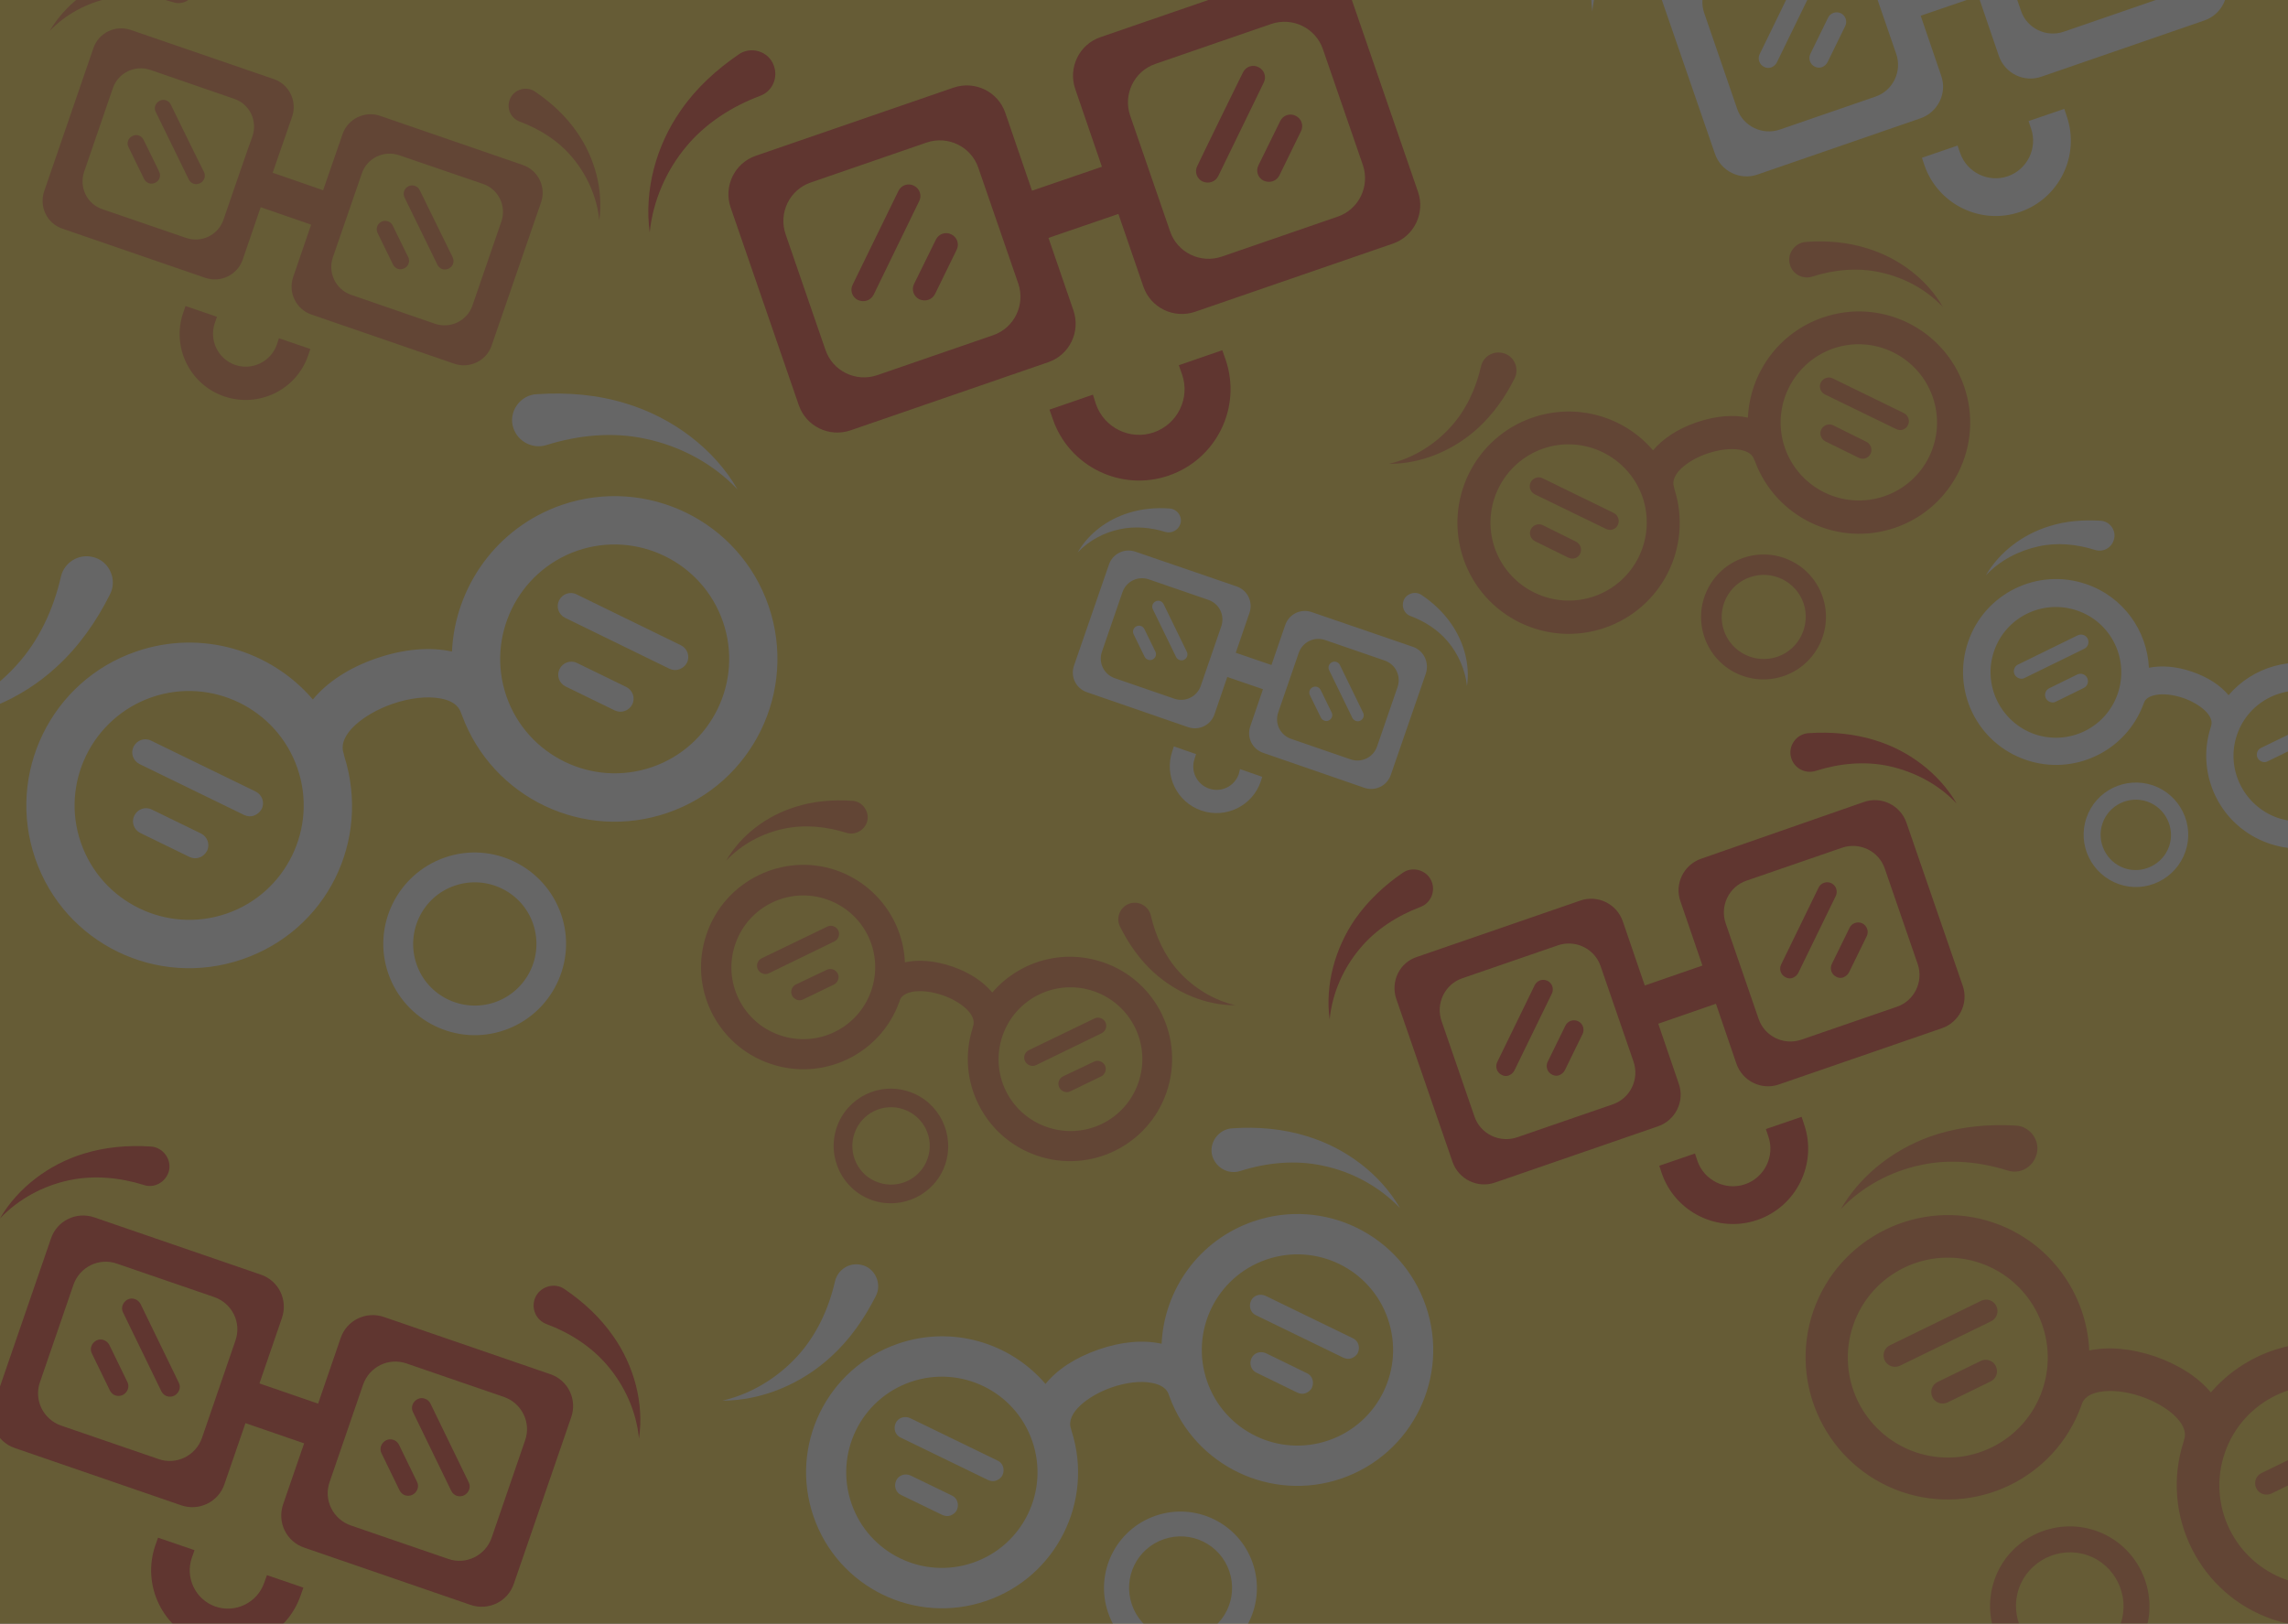 <?xml version="1.0" encoding="UTF-8"?>
<svg id="Capa_2" data-name="Capa 2" xmlns="http://www.w3.org/2000/svg" xmlns:xlink="http://www.w3.org/1999/xlink" viewBox="0 0 916.3 650.5">
  <rect x="0" y="0" width="916.3" height="650.5" fill="#333333" stroke="none"/>
  <defs>
    <style>
      .cls-1 {
        fill: #ffd740;
      }

      .cls-1, .cls-2, .cls-3, .cls-4, .cls-5 {
        stroke-width: 0px;
      }

      .cls-2 {
        fill: #ef7d3a;
      }

      .cls-3 {
        fill: none;
      }

      .cls-4 {
        fill: #fff;
      }

      .cls-6 {
        clip-path: url(#clippath);
      }

      .cls-5 {
        fill: #e73e26;
      }

      .cls-7 {
        opacity: .25;
      }
    </style>
    <clipPath id="clippath">
      <rect id="SVGID" class="cls-3" width="916.3" height="650.5"/>
    </clipPath>
  </defs>
  <g id="Capa_2-2" data-name="Capa 2">
    <g id="Capa_4" data-name="Capa 4" class="cls-7">
      <rect class="cls-1" width="916.3" height="650.5"/>
      <g class="cls-6">
        <g>
          <g>
            <path class="cls-4" d="m60.8,324.3c-2.6-1.3-5.7-.2-7,2.4s-.2,5.7,2.4,7l19.7,9.6c1.3.6,2.7.7,4,.2,1.3-.4,2.3-1.4,3-2.6,1.3-2.6.2-5.7-2.4-7l-19.7-9.6h0Z"/>
            <path class="cls-4" d="m60.5,296.7c-2.6-1.3-5.7-.2-7,2.4s-.2,5.7,2.4,7l41.9,20.4c1.3.6,2.7.7,4,.2s2.3-1.4,3-2.6c1.3-2.6.2-5.7-2.4-7l-41.9-20.4h0Z"/>
            <path class="cls-4" d="m224.9,202.3c-26,9-42.7,32.8-43.9,58.7-8.7-1.9-19.1-1.1-30.2,2.7-11.1,3.8-19.8,9.6-25.5,16.5-16.9-19.7-44.7-28.2-70.8-19.2-34,11.7-52.1,48.8-40.4,82.9s48.8,52.1,82.9,40.4c34.1-11.7,51.5-47.7,40.9-81.3-.1-.4-.2-.9-.3-1.3-2.5-7.3,8-15.7,19.5-19.7,6.9-2.4,13.9-3.2,19.3-2.2,6.6,1.2,7.8,4.6,8.2,5.7.1.3.2.6.4,1,12.2,33.2,48.8,50.7,82.4,39.1,34-11.7,52.1-48.8,40.4-82.9-11.7-34-48.8-52.1-82.9-40.4h0Zm-134.2,163.7c-23.9,8.2-50-4.5-58.3-28.4s4.5-50,28.4-58.3c23.9-8.2,50,4.5,58.3,28.4s-4.5,50.1-28.4,58.3Zm170.4-58.7c-23.9,8.2-50-4.5-58.3-28.4-8.2-23.9,4.5-50,28.4-58.3,23.9-8.2,50,4.5,58.3,28.4,8.3,23.9-4.5,50.1-28.4,58.3Z"/>
            <path class="cls-4" d="m231.1,265.6c-2.6-1.3-5.7-.2-7,2.4s-.2,5.7,2.4,7l19.7,9.6c1.3.6,2.7.7,4,.2,1.3-.4,2.4-1.4,3-2.6,1.3-2.6.2-5.7-2.4-7l-19.7-9.6h0Z"/>
            <path class="cls-4" d="m230.9,238.1c-2.6-1.3-5.7-.2-7,2.4-1.3,2.6-.2,5.7,2.4,7l41.8,20.4c1.3.6,2.7.7,4,.2s2.4-1.4,3-2.6c1.3-2.6.2-5.7-2.4-7l-41.8-20.4h0Z"/>
            <path class="cls-4" d="m218.8,178.3c12.8-4,26.6-5.4,39.8-2.5,13.8,2.9,27,9.9,36.8,20.3-9.5-16.5-26.2-28.8-44.5-34.4-11.5-3.6-23.7-4.6-35.8-3.8-6.8.2-11.7,7.2-9.5,13.6,1.8,5.4,7.7,8.5,13.2,6.8h0Z"/>
            <path class="cls-4" d="m22.6,267.2c8.9-8.1,16-18.2,21.4-29,3.2-6-.3-13.7-7-15.1-5.7-1.3-11.3,2.3-12.6,7.9-3,13.1-8.8,25.7-17.9,35.6-9.4,10.4-22.1,18.3-36.1,21.6,19.1.2,38.1-8,52.2-21h0Z"/>
            <path class="cls-4" d="m178.2,343.5c-19.1,6.6-29.3,27.5-22.7,46.5s27.4,29.3,46.5,22.7c19.1-6.6,29.3-27.5,22.7-46.5s-27.4-29.3-46.5-22.7h0Zm20,58c-12.9,4.4-27-2.4-31.4-15.3s2.4-27,15.3-31.4c12.9-4.4,27,2.4,31.4,15.3s-2.4,26.9-15.3,31.4h0Z"/>
          </g>
          <g>
            <path class="cls-2" d="m617.9,210.4c-1.8-.9-3.9-.1-4.8,1.6-.9,1.8-.1,3.9,1.6,4.8l13.4,6.6c.9.4,1.9.5,2.7.2.9-.3,1.6-.9,2-1.8.9-1.8.1-3.9-1.6-4.8l-13.3-6.6h0Z"/>
            <path class="cls-2" d="m617.8,191.6c-1.8-.9-3.9-.1-4.8,1.6-.9,1.8-.1,3.9,1.6,4.8l28.6,13.9c.9.4,1.9.5,2.7.2.9-.3,1.6-.9,2-1.8.9-1.8.1-3.9-1.6-4.8l-28.5-13.9h0Z"/>
            <path class="cls-2" d="m730,127.2c-17.8,6.1-29.2,22.4-30,40.1-5.9-1.3-13-.7-20.6,1.9-7.6,2.6-13.5,6.6-17.4,11.2-11.5-13.5-30.5-19.2-48.3-13.1-23.2,8-35.6,33.3-27.6,56.6,8,23.2,33.3,35.6,56.6,27.6,22.9-7.9,35.2-32.5,27.9-55.5-.1-.3-.1-.6-.2-.9-1.7-5,5.4-10.7,13.3-13.4,4.7-1.6,9.5-2.2,13.2-1.5,4.5.8,5.3,3.1,5.6,3.9.1.2.2.4.3.6,8.3,22.6,33.3,34.6,56.2,26.7,23.2-8,35.6-33.3,27.6-56.6-8.1-23.3-33.4-35.6-56.6-27.6h0Zm-91.6,111.7c-16.3,5.6-34.1-3.1-39.8-19.4-5.6-16.3,3.1-34.1,19.4-39.8,16.3-5.6,34.1,3.1,39.8,19.4,5.6,16.4-3.1,34.2-19.4,39.8Zm116.2-40.1c-16.3,5.6-34.1-3.1-39.8-19.4-5.6-16.3,3.1-34.1,19.4-39.8,16.3-5.6,34.1,3.1,39.8,19.4,5.7,16.4-3,34.2-19.4,39.8Z"/>
            <path class="cls-2" d="m734.2,170.4c-1.8-.9-3.9-.1-4.8,1.6-.9,1.8-.1,3.9,1.6,4.8l13.4,6.6c.9.4,1.9.5,2.7.2s1.6-.9,2-1.8c.9-1.8.1-3.9-1.6-4.8l-13.3-6.6h0Z"/>
            <path class="cls-2" d="m734,151.6c-1.8-.9-3.9-.1-4.8,1.6-.9,1.8-.1,3.9,1.6,4.8l28.6,13.9c.9.4,1.9.5,2.7.2s1.6-.9,2-1.8c.9-1.8.1-3.9-1.6-4.8l-28.5-13.9h0Z"/>
            <path class="cls-2" d="m725.8,110.8c8.7-2.8,18.2-3.7,27.2-1.7,9.4,2,18.4,6.8,25.1,13.9-6.5-11.3-17.8-19.7-30.3-23.5-7.9-2.5-16.2-3.2-24.4-2.6-4.6.2-8,4.9-6.5,9.3,1.1,3.7,5.1,5.8,8.9,4.6h0Z"/>
            <path class="cls-2" d="m591.9,171.5c6.1-5.6,10.9-12.4,14.6-19.8,2.2-4.1-.2-9.4-4.8-10.3-3.9-.9-7.7,1.5-8.6,5.4-2,8.9-6,17.5-12.2,24.3-6.4,7.1-15.1,12.5-24.6,14.7,13,.1,26-5.5,35.6-14.3h0Z"/>
            <path class="cls-2" d="m698.1,223.5c-13,4.5-20,18.7-15.5,31.8,4.5,13.1,18.7,20,31.8,15.5,13-4.5,20-18.7,15.5-31.8s-18.7-20-31.8-15.5h0Zm13.7,39.6c-8.8,3-18.4-1.7-21.4-10.5-3-8.8,1.7-18.4,10.5-21.4s18.4,1.7,21.4,10.5c2.9,8.7-1.7,18.4-10.5,21.4Z"/>
          </g>
          <g>
            <path class="cls-4" d="m364.7,591.1c-2.2-1-4.8-.2-5.8,2s-.2,4.8,2,5.8l16.5,8c1.1.5,2.3.6,3.3.2,1-.4,2-1.1,2.5-2.2,1-2.2.2-4.8-2-5.8l-16.5-8h0Z"/>
            <path class="cls-4" d="m364.5,568.1c-2.2-1-4.8-.2-5.8,2s-.2,4.8,2,5.8l35,17c1.1.5,2.3.6,3.3.2s2-1.1,2.5-2.2c1-2.2.2-4.8-2-5.8l-35-17h0Z"/>
            <path class="cls-4" d="m501.9,489.3c-21.8,7.5-35.7,27.4-36.7,49-7.3-1.6-16-.9-25.2,2.3-9.3,3.2-16.6,8-21.3,13.8-14.1-16.5-37.4-23.6-59.1-16.1-28.5,9.8-43.6,40.8-33.8,69.2,9.8,28.5,40.8,43.6,69.2,33.8,28-9.6,43.1-39.8,34.2-67.9-.1-.4-.2-.7-.3-1.1-2.1-6.1,6.6-13.1,16.3-16.5,5.8-2,11.6-2.7,16.1-1.8,5.5,1,6.5,3.8,6.8,4.8.1.3.2.5.3.8,10.2,27.7,40.8,42.3,68.8,32.7,28.5-9.8,43.6-40.8,33.8-69.2s-40.7-43.6-69.1-33.8h0Zm-112.2,136.7c-20,6.9-41.8-3.7-48.7-23.7-6.9-20,3.7-41.8,23.7-48.7s41.8,3.7,48.7,23.7c6.9,20-3.7,41.8-23.7,48.7Zm142.4-49c-20,6.9-41.8-3.7-48.7-23.7-6.9-20,3.7-41.8,23.7-48.7,20-6.9,41.8,3.7,48.7,23.7s-3.7,41.8-23.7,48.7Z"/>
            <path class="cls-4" d="m507,542.1c-2.2-1-4.8-.2-5.8,2s-.2,4.8,2,5.8l16.4,8c1.1.5,2.3.6,3.3.2,1-.4,2-1.1,2.5-2.2,1-2.2.2-4.8-2-5.8l-16.4-8h0Z"/>
            <path class="cls-4" d="m506.8,519.1c-2.2-1-4.8-.2-5.8,2s-.2,4.8,2,5.8l35,17c1.1.5,2.3.6,3.3.2,1-.4,2-1.1,2.5-2.2,1-2.2.2-4.8-2-5.8l-35-17h0Z"/>
            <path class="cls-4" d="m496.7,469.1c10.7-3.4,22.2-4.5,33.2-2.1,11.5,2.4,22.5,8.3,30.8,17-8-13.8-21.8-24.1-37.2-28.8-9.6-3-19.8-3.9-29.9-3.2-5.6.2-9.8,6-8,11.4,1.6,4.6,6.5,7.2,11.1,5.7h0Z"/>
            <path class="cls-4" d="m332.8,543.5c7.5-6.8,13.3-15.2,17.9-24.2,2.7-5-.3-11.5-5.8-12.6-4.7-1.1-9.4,1.9-10.5,6.6-2.5,10.9-7.3,21.4-14.9,29.8-7.9,8.7-18.5,15.3-30.2,18,15.9,0,31.8-6.8,43.5-17.6h0Z"/>
            <path class="cls-4" d="m462.8,607.2c-16,5.5-24.5,22.9-19,38.9s22.9,24.5,38.9,19,24.5-22.9,19-38.9-22.9-24.5-38.9-19h0Zm16.7,48.4c-10.8,3.7-22.5-2-26.2-12.8s2-22.5,12.8-26.2,22.5,2,26.2,12.8c3.7,10.8-2,22.5-12.8,26.2Z"/>
          </g>
          <g>
            <path class="cls-2" d="m438.1,425.3c1.6-.8,3.6-.1,4.4,1.5s.1,3.6-1.5,4.4l-12.4,6c-.8.4-1.7.4-2.5.1s-1.5-.9-1.9-1.7c-.8-1.6-.1-3.6,1.5-4.4l12.4-5.9Z"/>
            <path class="cls-2" d="m438.3,408c1.6-.8,3.6-.1,4.4,1.5s.1,3.6-1.5,4.4l-26.3,12.8c-.8.4-1.7.4-2.5.1s-1.5-.9-1.9-1.7c-.8-1.6-.1-3.6,1.5-4.4l26.3-12.7Z"/>
            <path class="cls-2" d="m283,374.1c-7.4,21.4,4,44.7,25.4,52,21.1,7.3,44.1-3.7,51.7-24.6.1-.2.2-.4.2-.6.2-.7,1-2.8,5.1-3.6,3.4-.6,7.8-.1,12.1,1.4,7.3,2.5,13.8,7.8,12.2,12.4-.1.3-.2.5-.2.8-6.7,21.1,4.7,43.8,25.7,51,21.4,7.4,44.7-4,52-25.4s-4-44.7-25.4-52c-16.4-5.6-33.8-.3-44.4,12.1-3.6-4.3-9-8-16-10.4s-13.5-2.9-19-1.7c-.7-16.3-11.2-31.2-27.6-36.9-21.2-7.2-44.5,4.2-51.8,25.5h0Zm118.5,40.8c5.2-15,21.5-23,36.6-17.8,15,5.2,23,21.5,17.8,36.6s-21.5,23-36.6,17.8-23-21.5-17.8-36.6h0Zm-107-36.8c5.2-15,21.5-23,36.6-17.8s23,21.5,17.8,36.6c-5.2,15-21.5,23-36.6,17.8s-23-21.6-17.8-36.6h0Z"/>
            <path class="cls-2" d="m331.1,388.5c1.6-.8,3.6-.1,4.4,1.5s.1,3.6-1.5,4.4l-12.4,6c-.8.4-1.7.4-2.5.1s-1.5-.9-1.9-1.7c-.8-1.6-.1-3.6,1.5-4.4l12.4-5.9Z"/>
            <path class="cls-2" d="m331.3,371.2c1.6-.8,3.6-.1,4.4,1.5s.1,3.6-1.5,4.4l-26.3,12.8c-.8.4-1.7.4-2.5.1s-1.5-.9-1.9-1.7c-.8-1.6-.1-3.6,1.5-4.4l26.3-12.7Z"/>
            <path class="cls-2" d="m338.9,333.6c-8-2.5-16.7-3.4-25-1.6-8.6,1.8-16.9,6.2-23.1,12.8,6-10.4,16.4-18.1,27.9-21.6,7.2-2.3,14.9-2.9,22.5-2.4,4.2.1,7.3,4.5,6,8.6-1.2,3.4-4.9,5.3-8.3,4.2h0Z"/>
            <path class="cls-2" d="m462,389.5c-5.6-5.1-10-11.4-13.4-18.2-2-3.7.2-8.6,4.4-9.5,3.5-.8,7.1,1.4,7.9,5,1.9,8.2,5.5,16.1,11.2,22.4,5.9,6.5,13.9,11.5,22.7,13.5-12,.1-23.9-5.1-32.8-13.2h0Z"/>
            <path class="cls-2" d="m335.1,451.6c-4.1,12,2.3,25.1,14.2,29.2,12,4.1,25.1-2.3,29.2-14.2,4.1-12-2.3-25.1-14.2-29.2-12-4.2-25.1,2.2-29.2,14.2Zm7.1,2.4c2.8-8.1,11.6-12.4,19.7-9.6s12.4,11.6,9.6,19.7-11.6,12.4-19.7,9.6c-8.1-2.7-12.4-11.6-9.6-19.7Z"/>
          </g>
          <g>
            <path class="cls-4" d="m929.4,288c1.5-.7,3.3-.1,4,1.4s.1,3.3-1.4,4l-23.9,11.6c-.7.4-1.5.4-2.3.1s-1.3-.8-1.7-1.5c-.7-1.5-.1-3.3,1.4-4l23.9-11.6h0Z"/>
            <path class="cls-4" d="m788.2,257.1c-6.7,19.5,3.6,40.6,23.1,47.3,19.2,6.6,40.1-3.4,47.1-22.3.1-.2.2-.4.2-.5.2-.6.9-2.5,4.7-3.2,3.1-.6,7.1-.1,11,1.2,6.6,2.3,12.6,7.1,11.2,11.2-.1.2-.1.5-.2.7-6.1,19.2,4.2,39.8,23.4,46.4,19.5,6.7,40.6-3.6,47.3-23.1s-3.6-40.6-23.1-47.3c-14.9-5.1-30.8-.3-40.4,11-3.2-3.9-8.2-7.2-14.6-9.4-6.3-2.2-12.3-2.6-17.3-1.6-.7-14.8-10.2-28.4-25.1-33.5-19.5-6.7-40.7,3.7-47.3,23.1h0Zm107.7,37.2c4.7-13.7,19.6-20.9,33.3-16.2s20.9,19.6,16.2,33.3c-4.7,13.7-19.6,20.9-33.3,16.2-13.6-4.8-20.9-19.7-16.2-33.3h0Zm-97.3-33.5c4.7-13.7,19.6-20.9,33.3-16.2s20.9,19.6,16.2,33.3-19.6,20.9-33.3,16.2c-13.6-4.8-20.9-19.7-16.2-33.3Z"/>
            <path class="cls-4" d="m831.9,270.2c1.5-.7,3.3-.1,4,1.4s.1,3.3-1.4,4l-11.2,5.5c-.7.4-1.5.4-2.3.1s-1.3-.8-1.7-1.5c-.7-1.5-.1-3.3,1.4-4l11.2-5.5h0Z"/>
            <path class="cls-4" d="m832.1,254.5c1.5-.7,3.3-.1,4,1.4s.1,3.3-1.4,4l-23.9,11.7c-.7.4-1.5.4-2.3.1s-1.3-.8-1.7-1.5c-.7-1.5-.1-3.3,1.4-4l23.9-11.7h0Z"/>
            <path class="cls-4" d="m839,220.3c-7.3-2.3-15.2-3.1-22.7-1.4-7.8,1.7-15.4,5.6-21,11.6,5.4-9.4,14.9-16.5,25.4-19.7,6.6-2.1,13.5-2.6,20.4-2.2,3.9.1,6.7,4.1,5.4,7.8-1,3.2-4.3,4.9-7.5,3.9h0Z"/>
            <path class="cls-4" d="m835.6,327.6c-3.8,10.9,2.1,22.8,13,26.6s22.8-2.1,26.6-13-2.1-22.8-13-26.6c-11-3.7-22.9,2.1-26.6,13Zm6.4,2.3c2.5-7.4,10.6-11.3,17.9-8.8s11.3,10.6,8.8,17.9-10.6,11.3-17.9,8.8-11.3-10.6-8.8-17.9Z"/>
          </g>
          <g>
            <path class="cls-2" d="m942.2,572.3c2.3-1.1,5-.2,6.1,2.1s.2,5-2.1,6.1l-36.5,17.8c-1.1.5-2.4.6-3.5.2s-2.1-1.2-2.6-2.3c-1.1-2.3-.2-5,2.1-6.1l36.5-17.8h0Z"/>
            <path class="cls-2" d="m726.2,525.2c-10.2,29.7,5.6,62.1,35.3,72.4,29.3,10.1,61.3-5.2,71.9-34.2.1-.3.2-.5.3-.8.3-1,1.3-3.9,7.1-5,4.7-.9,10.8-.2,16.9,1.9,10.1,3.5,19.2,10.9,17,17.2-.1.4-.2.8-.3,1.1-9.3,29.3,6.5,60.9,35.7,70.9,29.7,10.2,62.1-5.6,72.4-35.3s-5.6-62.1-35.3-72.4c-22.7-7.8-47-.4-61.8,16.8-5-6-12.6-11-22.3-14.4-9.7-3.3-18.8-4-26.4-2.4-1-22.6-15.6-43.4-38.3-51.2-29.5-10.1-61.9,5.7-72.2,35.4h0Zm164.8,56.8c7.2-20.9,30-32,50.9-24.8s32,30,24.8,50.9-30,32-50.9,24.8c-20.9-7.3-32-30-24.8-50.9Zm-148.8-51.2c7.2-20.9,30-32,50.9-24.8s32,30,24.8,50.9-30,32-50.9,24.8c-20.9-7.3-32-30-24.8-50.9Z"/>
            <path class="cls-2" d="m793.2,545.2c2.3-1.1,5-.2,6.1,2.1s.2,5-2.1,6.1l-17.2,8.4c-1.1.5-2.4.6-3.5.2s-2.1-1.2-2.6-2.3c-1.1-2.3-.2-5,2.1-6.1l17.2-8.4h0Z"/>
            <path class="cls-2" d="m793.4,521.1c2.3-1.1,5-.2,6.1,2.1s.2,5-2.1,6.1l-36.5,17.8c-1.1.5-2.4.6-3.5.2s-2.1-1.2-2.6-2.3c-1.1-2.3-.2-5,2.1-6.1l36.5-17.8h0Z"/>
            <path class="cls-2" d="m804,468.9c-11.2-3.5-23.2-4.7-34.7-2.2-12,2.5-23.5,8.6-32.1,17.7,8.3-14.4,22.8-25.2,38.8-30.1,10.1-3.1,20.7-4,31.2-3.4,5.9.2,10.2,6.3,8.3,11.9-1.6,5-6.7,7.7-11.5,6.1h0Z"/>
            <path class="cls-2" d="m798.7,633c-5.7,16.7,3.2,34.9,19.8,40.6s34.9-3.2,40.6-19.8-3.2-34.9-19.8-40.6-34.9,3.1-40.6,19.8Zm9.8,3.4c3.9-11.2,16.2-17.2,27.4-13.4s17.2,16.2,13.4,27.4c-3.9,11.2-16.2,17.2-27.4,13.4-11.2-3.9-17.2-16.2-13.4-27.4Z"/>
          </g>
          <g>
            <path class="cls-4" d="m528.9,276.4c-.6-1.2-2-1.7-3.2-1.1s-1.7,2-1.1,3.2l4.4,9c.3.6.8,1,1.4,1.2s1.2.2,1.8-.1c1.2-.6,1.7-2,1.1-3.2l-4.4-9Z"/>
            <path class="cls-4" d="m536.6,266.4c-.6-1.2-2-1.7-3.2-1.1s-1.7,2-1.1,3.2l9.3,19.1c.3.6.8,1,1.4,1.2s1.2.2,1.8-.1c1.2-.6,1.7-2,1.1-3.2l-9.3-19.1Z"/>
            <path class="cls-4" d="m458.3,252c-.6-1.2-2-1.7-3.2-1.1-1.2.6-1.7,2-1.1,3.2l4.4,9c.3.6.8,1,1.4,1.2s1.2.2,1.8-.1c1.2-.6,1.7-2,1.1-3.2l-4.4-9Z"/>
            <path class="cls-4" d="m466,242c-.6-1.2-2-1.7-3.2-1.1-1.2.6-1.7,2-1.1,3.2l9.3,19.1c.3.6.8,1,1.4,1.2s1.2.2,1.8-.1c1.2-.6,1.7-2,1.1-3.2l-9.3-19.1Z"/>
            <path class="cls-4" d="m581.2,249.9c-3.1-4.5-7.2-8.4-11.8-11.5-2.5-1.8-6.2-.7-7.3,2.2-.9,2.5.3,5.3,2.8,6.2,5.7,2.1,11.1,5.6,15,10.3,4.1,4.9,6.9,11.2,7.6,17.7,1.3-8.6-1.3-17.7-6.3-24.9h0Z"/>
            <path class="cls-4" d="m472.7,209.9c1-2.9-1.3-6.1-4.4-6.2-5.5-.4-11.1.1-16.4,1.8-8.4,2.6-16,8.2-20.3,15.8,4.5-4.8,10.6-8,16.9-9.3,6-1.3,12.4-.7,18.2,1.1,2.5.7,5.2-.7,6-3.2h0Z"/>
            <path class="cls-4" d="m565.8,259.1l-40.5-13.9c-4.4-1.5-9.1.8-10.6,5.2l-5.5,16-14.3-4.9,5.5-16c1.5-4.4-.8-9.1-5.2-10.6l-40.5-13.9c-4.4-1.5-9.1.8-10.6,5.2l-14,40.5c-1.5,4.4.8,9.1,5.2,10.6l40.5,14c4.4,1.5,9.1-.8,10.6-5.2l5.1-14.9,14.3,4.9-5.1,14.9c-1.5,4.4.8,9.1,5.2,10.6l40.5,14c4.4,1.5,9.1-.8,10.6-5.2l14-40.5c1.5-4.5-.8-9.3-5.2-10.8Zm-84.9,15.6c-1.5,4.4-6.2,6.7-10.6,5.2l-23.8-8.2c-4.4-1.5-6.7-6.2-5.2-10.6l8.2-23.8c1.5-4.4,6.2-6.7,10.6-5.2l23.8,8.2c4.4,1.5,6.7,6.2,5.2,10.6l-8.2,23.8h0Zm70.6,24.3c-1.5,4.4-6.2,6.7-10.6,5.2l-23.8-8.2c-4.4-1.5-6.7-6.2-5.2-10.6l8.2-23.8c1.5-4.4,6.2-6.7,10.6-5.2l23.8,8.2c4.4,1.5,6.7,6.2,5.2,10.6l-8.2,23.8Z"/>
            <path class="cls-4" d="m496.1,310.1c-1.7,4.9-7,7.5-11.9,5.8s-7.5-7-5.8-11.9l.6-1.9-8.9-3.1-.6,1.9c-3.4,9.8,1.9,20.5,11.6,23.8,9.8,3.4,20.5-1.9,23.8-11.6l.6-1.9-8.9-3.1-.5,2h0Z"/>
          </g>
          <g>
            <path class="cls-2" d="m157.3,90.4c-.8-1.7-2.8-2.4-4.5-1.6s-2.4,2.8-1.6,4.5l6.2,12.7c.4.8,1.1,1.4,1.9,1.7.8.3,1.7.2,2.6-.2,1.7-.8,2.4-2.8,1.6-4.5,0,.1-6.2-12.6-6.2-12.6Z"/>
            <path class="cls-2" d="m168.1,76.2c-.8-1.7-2.8-2.4-4.5-1.6s-2.4,2.8-1.6,4.5l13.2,27c.4.8,1.1,1.4,1.9,1.7s1.7.2,2.6-.2c1.7-.8,2.4-2.8,1.6-4.5l-13.2-26.9h0Z"/>
            <path class="cls-2" d="m57.5,56c-.8-1.7-2.8-2.4-4.5-1.5-1.7.8-2.4,2.8-1.5,4.5l6.2,12.7c.4.8,1.1,1.4,1.9,1.7s1.7.2,2.6-.2c1.7-.8,2.4-2.8,1.5-4.5.1.1-6.2-12.7-6.2-12.7Z"/>
            <path class="cls-2" d="m68.4,41.9c-.8-1.7-2.8-2.4-4.5-1.5s-2.4,2.8-1.5,4.5l13.2,27c.4.8,1.1,1.4,1.9,1.7s1.7.2,2.6-.2c1.7-.8,2.4-2.8,1.6-4.5-.1,0-13.3-27-13.3-27Z"/>
            <path class="cls-2" d="m231.1,53c-4.4-6.4-10.2-11.8-16.7-16.2-3.5-2.6-8.8-1-10.3,3.2-1.3,3.5.5,7.4,4,8.7,8.1,3,15.7,7.8,21.2,14.5,5.8,6.9,9.8,15.8,10.7,25,1.7-12.1-1.8-25-8.9-35.2h0Z"/>
            <path class="cls-2" d="m77.9-3.5c1.4-4.2-1.8-8.7-6.2-8.8-7.8-.5-15.7.2-23.1,2.5C36.8-6.2,26.1,1.8,19.9,12.4,26.3,5.7,34.8,1.2,43.7-.7c8.5-1.8,17.5-1,25.7,1.6,3.6,1.2,7.4-.8,8.5-4.4Z"/>
            <path class="cls-2" d="m209.4,66.1l-57.2-19.7c-6.1-2.1-12.9,1.2-15,7.3l-7.8,22.5-20.2-7,7.8-22.5c2.1-6.2-1.2-12.9-7.3-15L52.4,12c-6.2-2.1-12.9,1.1-15,7.3l-19.7,57.3c-2.1,6.2,1.1,12.9,7.3,15l57.2,19.7c6.2,2.1,12.9-1.2,15-7.3l7.2-21,20.2,7-7.2,21c-2.1,6.2,1.2,12.9,7.3,15l57.2,19.7c6.1,2.1,12.9-1.1,15-7.3l19.8-57.4c2.1-6.1-1.2-12.8-7.3-14.9h0Zm-119.9,21.9c-2.1,6.2-8.8,9.4-15,7.3l-33.5-11.5c-6.2-2.1-9.4-8.8-7.3-15l11.5-33.5c2.1-6.1,8.8-9.4,15-7.3l33.6,11.6c6.2,2.1,9.4,8.8,7.3,15-.1-.1-11.6,33.4-11.6,33.4Zm99.7,34.4c-2.1,6.1-8.8,9.4-15,7.3l-33.6-11.6c-6.1-2.1-9.4-8.8-7.3-15l11.6-33.6c2.1-6.2,8.8-9.4,15-7.3l33.6,11.5c6.1,2.1,9.4,8.8,7.3,15l-11.6,33.7Z"/>
            <path class="cls-2" d="m110.9,138c-2.4,6.9-9.9,10.5-16.7,8.2-6.9-2.4-10.5-9.9-8.2-16.7l.9-2.6-12.6-4.3-.9,2.6c-4.8,13.8,2.6,28.9,16.4,33.6s28.9-2.6,33.6-16.4l.9-2.6-12.6-4.3-.8,2.5h0Z"/>
          </g>
          <g>
            <path class="cls-5" d="m159.8,578.8c-.9-1.9-3.3-2.8-5.2-1.8s-2.8,3.3-1.8,5.2l7.2,14.8c.5,1,1.3,1.7,2.2,2s2,.3,3-.2c1.9-1,2.8-3.3,1.8-5.2l-7.2-14.8h0Z"/>
            <path class="cls-5" d="m172.4,562.3c-.9-1.9-3.3-2.8-5.2-1.8s-2.8,3.3-1.8,5.2l15.3,31.5c.5,1,1.3,1.7,2.2,2s2,.3,3-.2c1.9-1,2.8-3.3,1.8-5.2l-15.3-31.5h0Z"/>
            <path class="cls-5" d="m43.8,538.8c-1-1.9-3.3-2.8-5.2-1.8s-2.8,3.3-1.8,5.2l7.2,14.8c.5,1,1.3,1.7,2.2,2s2,.3,3-.2c1.9-1,2.8-3.3,1.8-5.2l-7.2-14.8h0Z"/>
            <path class="cls-5" d="m56.3,522.4c-1-1.9-3.3-2.8-5.2-1.8s-2.8,3.3-1.8,5.2l15.3,31.5c.5,1,1.3,1.7,2.2,2s2,.3,3-.2c1.9-1,2.8-3.3,1.8-5.2l-15.3-31.5h0Z"/>
            <path class="cls-5" d="m245.6,535.3c-5.2-7.5-11.9-13.7-19.4-18.8-4.1-3-10.2-1.1-12,3.7-1.5,4.1.5,8.6,4.6,10.2,9.4,3.5,18.2,9.1,24.7,16.9,6.8,8.1,11.4,18.3,12.4,29,2.1-14.2-2-29.2-10.3-41h0Z"/>
            <path class="cls-5" d="m67.5,469.6c1.6-4.8-2.1-10.1-7.2-10.3-9.1-.6-18.2.2-26.9,2.9-13.7,4.2-26.2,13.5-33.4,25.9,7.4-7.8,17.3-13.1,27.7-15.3,9.9-2.1,20.3-1.1,29.9,1.9,4.1,1.4,8.5-1,9.9-5.1h0Z"/>
            <path class="cls-5" d="m220.4,550.5l-66.6-22.9c-7.2-2.5-15,1.3-17.4,8.5l-9,26.2-23.5-8.1,9-26.2c2.5-7.2-1.3-15-8.5-17.4l-66.6-22.9c-7.2-2.5-15,1.3-17.4,8.5l-22.9,66.5c-2.5,7.2,1.3,15,8.5,17.4l66.5,22.9c7.2,2.5,15-1.3,17.4-8.5l8.4-24.4,23.5,8.1-8.4,24.4c-2.5,7.2,1.3,15,8.5,17.4l66.5,22.9c7.2,2.5,15-1.3,17.4-8.5l22.9-66.5c2.6-7.2-1.2-15-8.3-17.4h0Zm-139.5,25.5c-2.5,7.2-10.3,11-17.4,8.5l-39-13.4c-7.2-2.5-11-10.3-8.5-17.4l13.4-39c2.5-7.2,10.3-11,17.4-8.5l39,13.4c7.2,2.5,11,10.3,8.5,17.4l-13.4,39Zm116,40c-2.5,7.2-10.3,11-17.4,8.5l-39-13.4c-7.2-2.5-11-10.3-8.5-17.4l13.4-39c2.5-7.2,10.3-11,17.4-8.5l39,13.4c7.2,2.5,11,10.3,8.5,17.4l-13.4,39h0Z"/>
            <path class="cls-5" d="m105.8,634.1c-2.8,8-11.5,12.2-19.5,9.5-8-2.8-12.2-11.5-9.5-19.5l1.1-3.1-14.6-5-1.1,3.1c-5.5,16,3,33.6,19.1,39.1,16,5.5,33.6-3,39.1-19.1l1.1-3.1-14.6-5-1.1,3.1h0Z"/>
          </g>
          <g>
            <path class="cls-5" d="m626.9,410.9c.9-1.9,3.2-2.7,5.1-1.8,1.9.9,2.7,3.2,1.8,5.1l-7.1,14.5c-.5,1-1.3,1.6-2.2,2s-2,.3-2.9-.2c-1.9-.9-2.7-3.2-1.8-5.1l7.1-14.5h0Z"/>
            <path class="cls-5" d="m614.6,394.7c.9-1.9,3.2-2.7,5.1-1.8,1.9.9,2.7,3.2,1.8,5.1l-15,30.8c-.5,1-1.3,1.6-2.2,2s-2,.3-2.9-.2c-1.9-.9-2.7-3.2-1.8-5.1l15-30.8h0Z"/>
            <path class="cls-5" d="m740.7,371.7c.9-1.9,3.2-2.7,5.1-1.8,1.9.9,2.7,3.2,1.8,5.1l-7.1,14.5c-.5,1-1.3,1.6-2.2,2s-2,.3-2.9-.2c-1.9-.9-2.7-3.2-1.8-5.1l7.1-14.5h0Z"/>
            <path class="cls-5" d="m728.3,355.6c.9-1.9,3.2-2.7,5.1-1.8,1.9.9,2.7,3.2,1.8,5.1l-15,30.8c-.5,1-1.3,1.6-2.2,2s-2,.3-2.9-.2c-1.9-.9-2.7-3.2-1.8-5.1l15-30.8h0Z"/>
            <path class="cls-5" d="m542.7,368.2c5.1-7.3,11.7-13.5,19-18.5,4-2.9,10-1.1,11.7,3.6,1.5,4-.5,8.5-4.5,10-9.2,3.5-17.9,9-24.2,16.6-6.7,7.9-11.2,18-12.2,28.5-1.9-13.9,2.2-28.6,10.2-40.2h0Z"/>
            <path class="cls-5" d="m717.4,303.8c-1.6-4.8,2-9.9,7-10.1,8.9-.6,17.9.2,26.4,2.8,13.5,4.1,25.7,13.2,32.8,25.4-7.2-7.7-17-12.8-27.1-15-9.7-2.1-19.9-1.1-29.3,1.9-4.1,1.3-8.5-.9-9.8-5h0Z"/>
            <path class="cls-5" d="m559.2,400.2l22.5,65.2c2.4,7,10.1,10.8,17.1,8.3l65.2-22.5c7-2.4,10.8-10.1,8.3-17.1l-8.2-24,23.1-8,8.2,24c2.4,7,10.1,10.8,17.1,8.3l65.2-22.5c7-2.4,10.8-10.1,8.3-17.1l-22.5-65.2c-2.4-7-10.1-10.8-17.1-8.3l-65.1,22.7c-7,2.4-10.8,10.1-8.3,17.1l8.8,25.7-23.1,8-8.8-25.7c-2.4-7-10.1-10.8-17.1-8.3l-65.2,22.5c-7.1,2.2-10.8,9.9-8.4,16.9Zm131.9-30.3c-2.4-7,1.3-14.7,8.3-17.1l38.3-13.2c7-2.4,14.7,1.3,17.1,8.3l13.2,38.3c2.4,7-1.3,14.7-8.3,17.1l-38.3,13.2c-7,2.4-14.7-1.3-17.1-8.3l-13.2-38.3Zm-113.8,39.1c-2.4-7,1.3-14.7,8.3-17.1l38.3-13.2c7-2.4,14.7,1.3,17.1,8.3l13.2,38.3c2.4,7-1.3,14.7-8.3,17.1l-38.3,13.2c-7,2.4-14.7-1.3-17.1-8.3l-13.2-38.3Z"/>
            <path class="cls-5" d="m679.8,465.1c2.7,7.8,11.3,12,19.1,9.3s12-11.3,9.3-19.1l-1-3,14.3-4.9,1,3c5.4,15.7-3,32.9-18.7,38.3s-32.9-3-38.3-18.7l-1-3,14.3-4.9,1,3Z"/>
          </g>
          <g>
            <path class="cls-4" d="m732.1,7.1c.9-1.9,3.2-2.7,5.1-1.8,1.9.9,2.7,3.2,1.8,5.1l-7.1,14.5c-.5,1-1.3,1.6-2.2,2-.9.3-2,.3-2.9-.2-1.9-.9-2.7-3.2-1.8-5.1,0,0,7.1-14.5,7.1-14.5Z"/>
            <path class="cls-4" d="m719.7-9.1c.9-1.9,3.2-2.7,5.1-1.8,1.9.9,2.7,3.2,1.8,5.1l-15,30.8c-.5,1-1.3,1.6-2.2,2-.9.3-2,.3-2.9-.2-1.9-.9-2.7-3.2-1.8-5.1,0,.1,15-30.8,15-30.8Z"/>
            <path class="cls-4" d="m647.9-35.6c5.1-7.3,11.7-13.5,19-18.5,4-2.9,10-1.1,11.7,3.6,1.5,4-.5,8.5-4.5,10-9.2,3.5-17.9,9-24.2,16.6-6.7,7.9-11.2,18-12.2,28.5-1.9-13.9,2.1-28.6,10.2-40.2Z"/>
            <path class="cls-4" d="m664.3-3.6l22.5,65.2c2.4,7,10.1,10.8,17.1,8.3l65.2-22.5c7-2.4,10.8-10.1,8.3-17.1l-8.2-24,23.1-7.9,8.2,24c2.4,7,10.1,10.8,17.1,8.3l65.2-22.5c7-2.4,10.8-10.1,8.3-17.1l-22.3-65.1c-2.4-7-10.1-10.8-17.1-8.3l-65.2,22.5c-7,2.4-10.8,10.1-8.3,17.1l8.8,25.7-23.1,7.9-8.9-25.7c-2.4-7-10.1-10.8-17.1-8.3l-65.2,22.5c-7,2.3-10.8,10-8.4,17Zm131.9-30.3c-2.4-7,1.3-14.7,8.3-17.1l38.3-13.2c7-2.4,14.7,1.3,17.1,8.3l13.2,38.3c2.4,7-1.3,14.7-8.3,17.1l-38.3,13.2c-7,2.4-14.7-1.3-17.1-8.3l-13.2-38.3Zm-113.7,39.1c-2.4-7,1.3-14.7,8.3-17.1l38.3-13.1c7-2.4,14.7,1.3,17.1,8.3l13.2,38.3c2.4,7-1.3,14.7-8.3,17.1l-38.3,13.2c-7,2.4-14.7-1.3-17.1-8.3,0-.1-13.2-38.4-13.2-38.4Z"/>
            <path class="cls-4" d="m785,61.3c2.7,7.8,11.3,12,19.1,9.3,7.8-2.7,12-11.3,9.3-19.1l-1-3,14.3-4.9,1,3c5.4,15.7-3,32.9-18.7,38.3-15.7,5.4-32.9-3-38.3-18.7l-1-3,14.3-4.9c-.1,0,1,3,1,3Z"/>
          </g>
          <g>
            <path class="cls-5" d="m374.8,96c1.1-2.3,3.9-3.3,6.2-2.1,2.3,1.1,3.3,3.9,2.1,6.2l-8.6,17.6c-.6,1.2-1.5,2-2.7,2.4s-2.4.3-3.6-.2c-2.3-1.1-3.3-3.9-2.1-6.2l8.7-17.7Z"/>
            <path class="cls-5" d="m359.8,76.5c1.1-2.3,3.9-3.3,6.2-2.1,2.3,1.1,3.3,3.9,2.1,6.2l-18.2,37.4c-.6,1.2-1.5,2-2.7,2.4s-2.4.3-3.6-.2c-2.3-1.1-3.3-3.9-2.1-6.2l18.3-37.5Z"/>
            <path class="cls-5" d="m512.7,48.5c1.1-2.3,3.9-3.3,6.2-2.1,2.3,1.1,3.3,3.9,2.1,6.2l-8.6,17.6c-.6,1.2-1.5,2-2.7,2.4s-2.4.3-3.6-.2c-2.3-1.1-3.3-3.9-2.1-6.2l8.7-17.7h0Z"/>
            <path class="cls-5" d="m497.8,29c1.1-2.3,3.9-3.3,6.2-2.1,2.3,1.1,3.3,3.9,2.1,6.2l-18.2,37.4c-.6,1.2-1.5,2-2.7,2.4s-2.4.3-3.6-.2c-2.3-1.1-3.3-3.9-2.1-6.2,0-.2,18.3-37.6,18.3-37.5Z"/>
            <path class="cls-5" d="m272.6,44.3c6.1-8.9,14.2-16.3,23.1-22.4,4.9-3.6,12.2-1.4,14.2,4.4,1.8,4.9-.6,10.3-5.5,12.1-11.2,4.2-21.7,10.9-29.4,20.1-8.1,9.6-13.5,21.8-14.8,34.6-2.3-16.9,2.6-34.8,12.4-48.8h0Z"/>
            <path class="cls-5" d="m292.6,83.1l27.3,79.2c2.9,8.5,12.2,13,20.7,10.1l79.2-27.3c8.5-2.9,13-12.2,10.1-20.7l-10-29.1,28-9.6,10,29.1c2.9,8.5,12.2,13,20.7,10.1l79.2-27.3c8.5-2.9,13-12.2,10.1-20.7l-27.3-79.2c-2.9-8.5-12.2-13-20.7-10.1l-79.2,27.3c-8.5,2.9-13,12.2-10.1,20.7l10.7,31.2-28,9.6-10.7-31.2c-2.9-8.5-12.2-13-20.7-10.1l-79.2,27.3c-8.5,2.9-13,12.2-10.1,20.7Zm160-36.8c-2.9-8.5,1.6-17.8,10.1-20.7l46.4-16c8.5-2.9,17.8,1.6,20.7,10.1l16,46.4c2.9,8.5-1.6,17.8-10.1,20.7l-46.4,16c-8.5,2.9-17.8-1.6-20.7-10.1l-16-46.4h0Zm-138,47.5c-2.9-8.5,1.6-17.8,10.1-20.7l46.4-16c8.5-2.9,17.8,1.6,20.7,10.1l16,46.4c2.9,8.5-1.6,17.8-10.1,20.7l-46.4,16c-8.5,2.9-17.8-1.6-20.7-10.1,0,.1-16-46.4-16-46.4Z"/>
            <path class="cls-5" d="m438.9,161.9c3.3,9.5,13.7,14.6,23.2,11.3s14.6-13.7,11.3-23.2l-1.3-3.7,17.4-6,1.3,3.7c6.6,19.1-3.6,39.9-22.7,46.5s-40-3.6-46.5-22.7l-1.3-3.7,17.4-6,1.2,3.8h0Z"/>
          </g>
        </g>
      </g>
    </g>
  </g>
</svg>